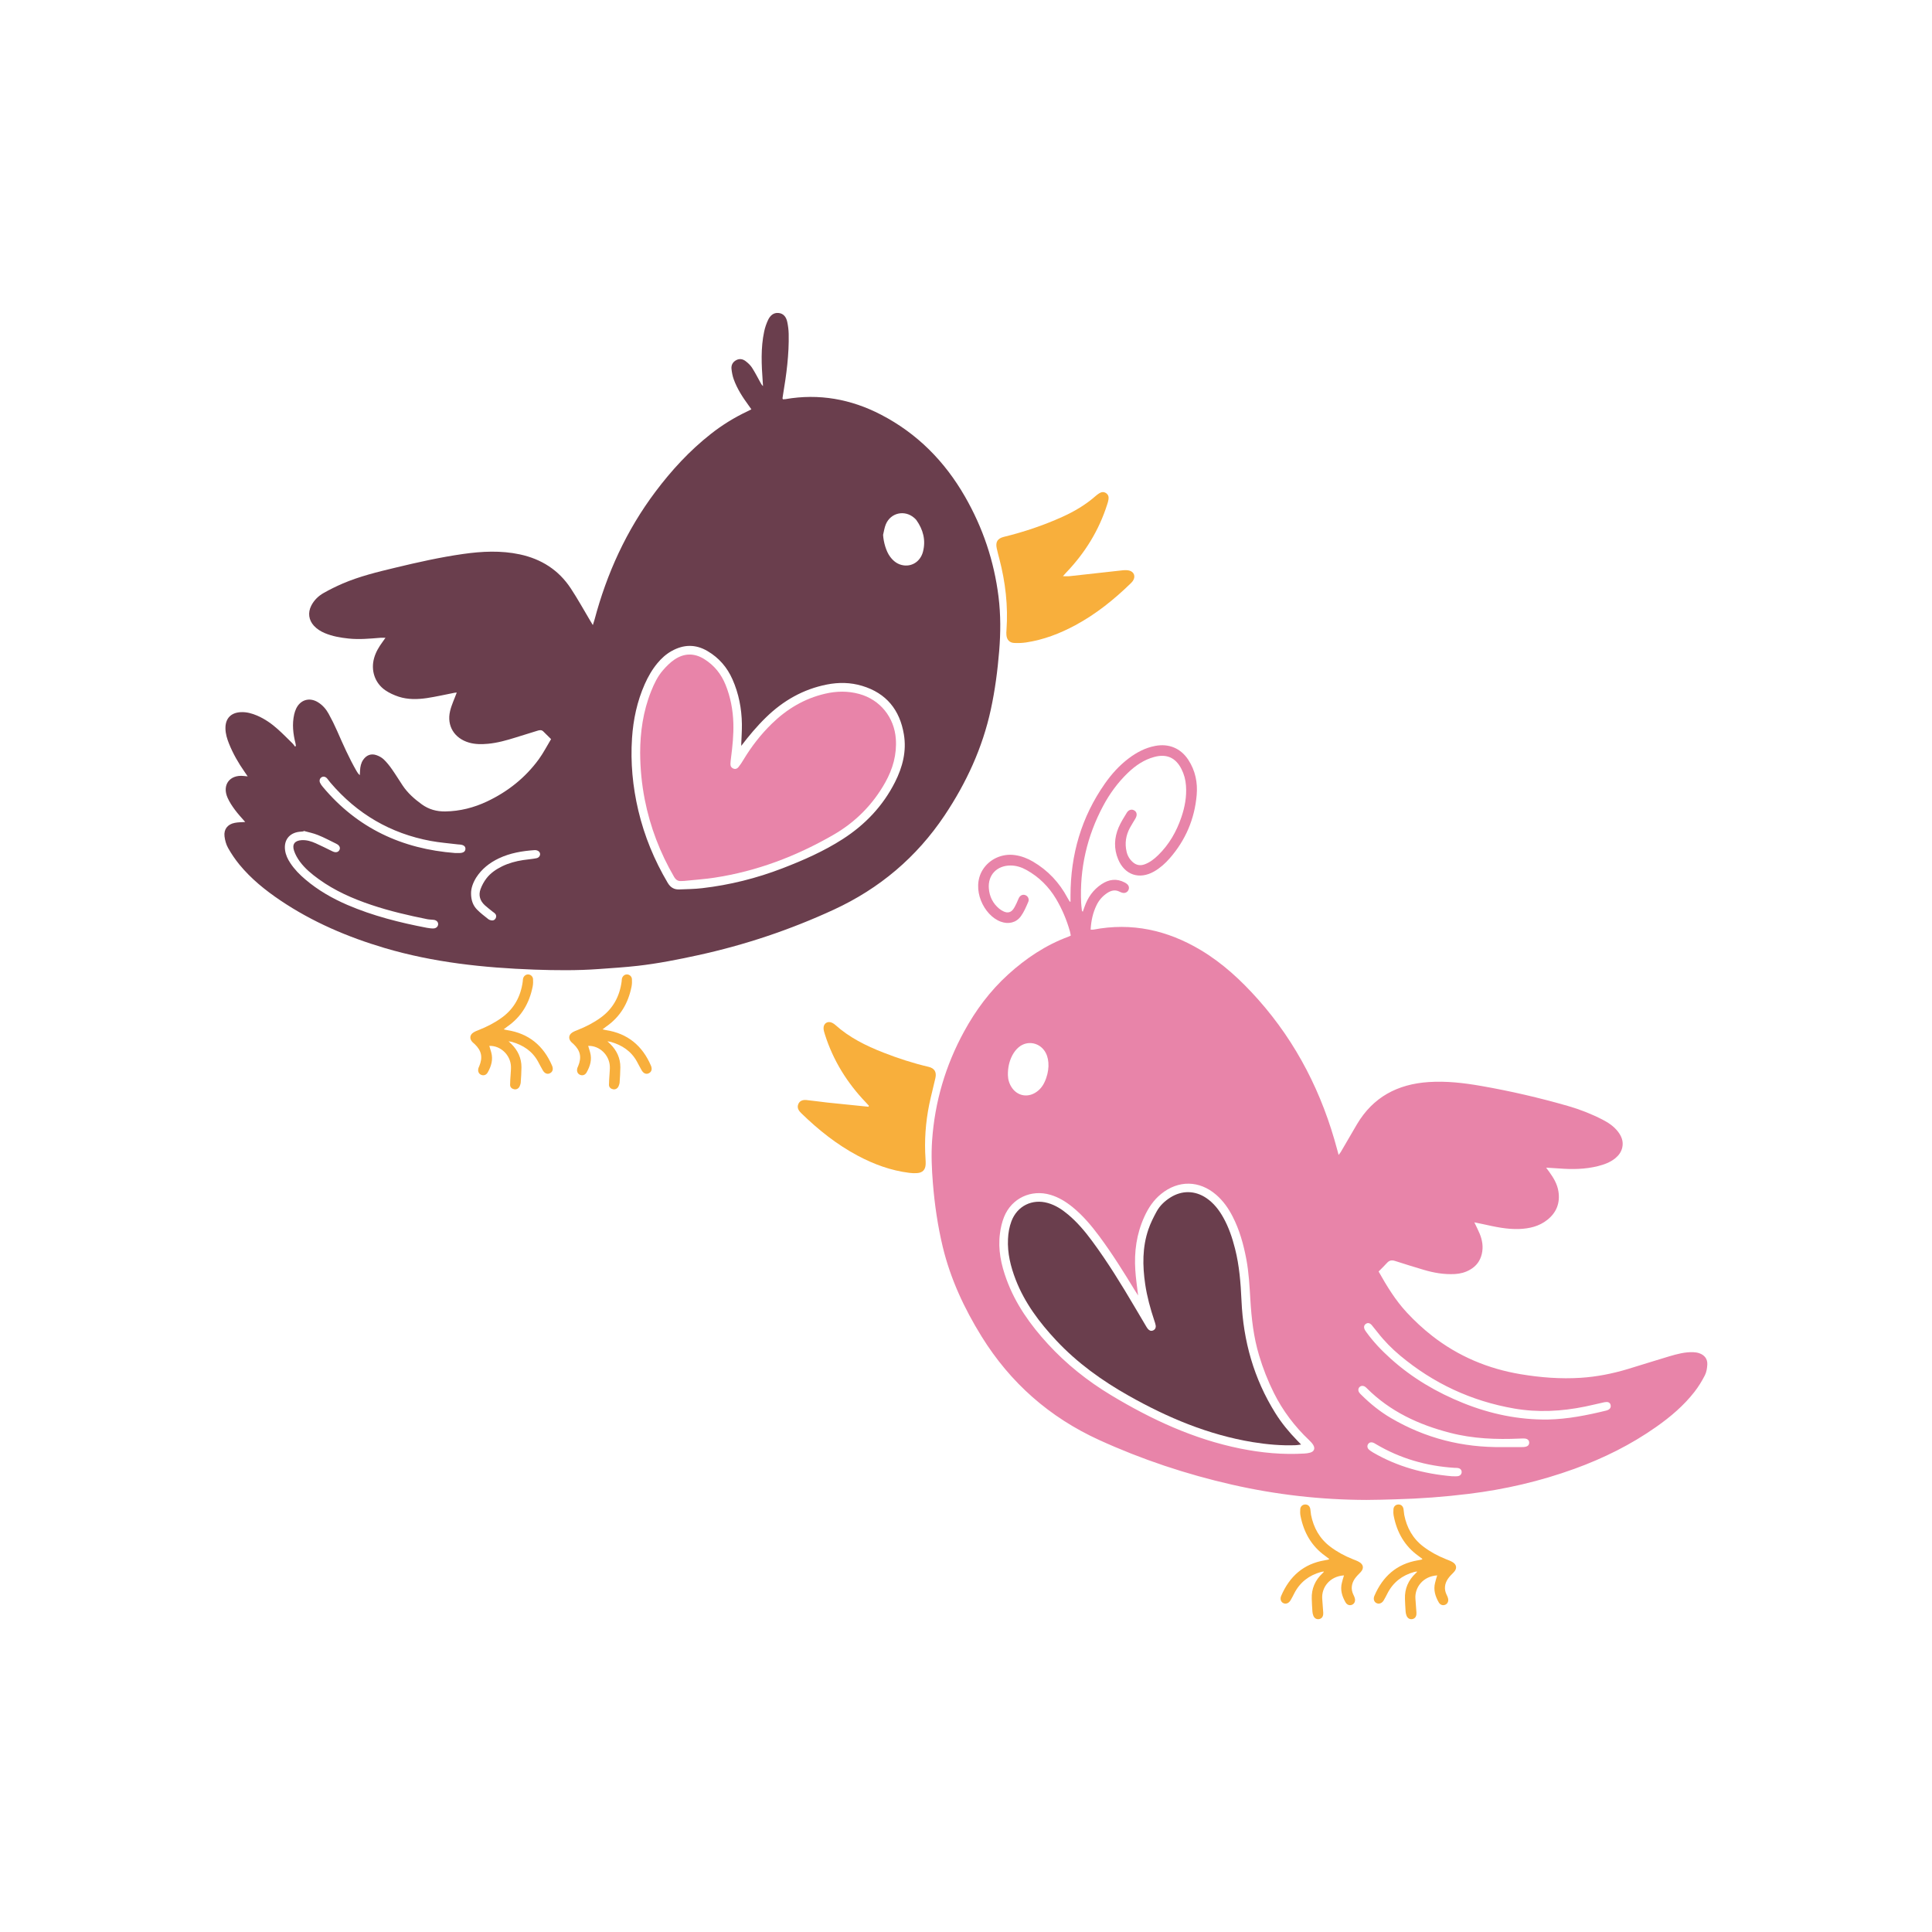 <?xml version="1.0" encoding="utf-8"?>
<!-- Generator: Adobe Illustrator 23.0.1, SVG Export Plug-In . SVG Version: 6.00 Build 0)  -->
<svg version="1.1" id="Calque_1" xmlns="http://www.w3.org/2000/svg" xmlns:xlink="http://www.w3.org/1999/xlink" x="0px" y="0px"
	 viewBox="0 0 432 432" style="enable-background:new 0 0 432 432;" xml:space="preserve">
<style type="text/css">
	.st0{fill:#AB8056;}
	.st1{fill:#1A1A1A;}
	.st2{fill:#736358;}
	.st3{fill:#C48C10;}
	.st4{fill:#544841;}
	.st5{fill:#E884A9;}
	.st6{fill:#B3B3B2;}
	.st7{fill:#C0282E;}
	.st8{fill:#333333;}
	.st9{fill:#19854B;}
	.st10{fill:#EBC776;}
	.st11{fill:#D5A953;}
	.st12{fill:#E1DFDB;}
	.st13{fill:#D2B155;}
	.st14{fill:#E8973E;}
	.st15{fill:#3A6C51;}
	.st16{fill:#036838;}
	.st17{fill:#4E695A;}
	.st18{fill:#8B3F43;}
	.st19{fill:#476C58;}
	.st20{fill:#A24F4D;}
	.st21{fill:#C5ADA4;}
	.st22{fill:#CCCBCB;}
	.st23{fill:#B79FA7;}
	.st24{fill:#815969;}
	.st25{fill:#A7A7A6;}
	.st26{fill:#D0AD76;}
	.st27{fill:#E8B953;}
	.st28{fill:#C59B6C;}
	.st29{fill:#F29222;}
	.st30{fill:#E6E5E5;}
	.st31{fill:#D2B79A;}
	.st32{fill:#BE8B65;}
	.st33{fill:#81A993;}
	.st34{fill:#9C7684;}
	.st35{fill:#824D61;}
	.st36{fill:#B14044;}
	.st37{fill:#8F5168;}
	.st38{fill:#D88EA9;}
	.st39{fill:#805C5C;}
	.st40{fill:#CCA3A3;}
	.st41{fill:#FFFFFF;}
	.st42{fill:#6A9DC3;}
	.st43{fill:#F49F5A;}
	.st44{fill:#6A3E4D;}
	.st45{fill:#F8AF3C;}
	.st46{fill:#EA5877;}
	.st47{fill:#F1D86A;}
	.st48{fill:#5EBEBD;}
	.st49{fill:#BDCD55;}
	.st50{fill:#A5A4A5;}
	.st51{fill:#B09FA0;}
	.st52{fill:#60AE9F;}
	.st53{fill:#BB8071;}
	.st54{fill:#9E7BB5;}
	.st55{fill:#A57C52;}
	.st56{fill:#E8973E;stroke:#E8973E;stroke-miterlimit:10;}
	.st57{fill:#AD375A;}
	.st58{fill:#7E8C66;}
	.st59{fill:#7C887F;}
	.st60{fill:#472912;}
	.st61{fill:#2B1A0F;}
	.st62{fill:#E52E31;}
	.st63{fill:#CA656A;}
	.st64{fill:#4E4D4D;}
	.st65{fill:#3A6D86;}
	.st66{fill:#1D1D1B;}
	.st67{fill:#0D0D0D;}
	.st68{fill:#EA94AA;}
	.st69{fill:#8DA198;}
	.st70{fill:#C896A9;}
	.st71{fill:#F5C645;}
	.st72{fill:#EFB443;}
	.st73{fill:#E68A44;}
	.st74{fill:#622C6A;}
	.st75{fill:#279352;}
	.st76{fill:#479754;}
	.st77{fill:#8764A2;}
	.st78{fill:#B59471;}
	.st79{fill:#B8D38E;}
	.st80{fill:#5CAF62;}
	.st81{fill:#F5DB56;}
	.st82{fill:#9C9E9F;}
	.st83{fill:#207242;}
	.st84{fill:#404041;}
	.st85{fill:#C1C2C1;}
	.st86{fill:#CBCACA;}
	.st87{fill:#904290;}
	.st88{fill:#129E56;}
	.st89{fill:#F1CC45;}
	.st90{fill:#5C3289;}
	.st91{fill:#2AA658;}
	.st92{fill:#C49A6C;}
	.st93{fill:#F1F1F1;}
	.st94{fill:#754D27;}
	.st95{fill:#8B6239;}
	.st96{fill:#B3B2B2;}
	.st97{fill:#979796;}
	.st98{fill:#C38045;}
	.st99{fill:#0E1014;}
	.st100{fill:#D8AA58;}
	.st101{fill:#0B0C0E;}
	.st102{fill:#6A4694;}
	.st103{fill:#3EA958;}
	.st104{fill:#FAD96F;}
	.st105{fill:#C58489;}
	.st106{fill:#C98C94;}
	.st107{fill:#2C2E30;}
	.st108{fill:#DDAAB1;}
	.st109{fill:#5A9AB5;}
	.st110{fill:#989898;}
	.st111{fill:#469771;}
	.st112{fill:#B59825;}
	.st113{fill:#E96C99;}
	.st114{fill:#BFA490;}
	.st115{fill:#808080;}
	.st116{fill:#80C9CB;}
	.st117{fill:#C9CE66;}
	.st118{fill:#72A6CB;}
	.st119{fill:#ED799D;}
	.st120{fill:#F4AB5E;}
	.st121{fill:#F2902A;}
	.st122{fill:#7FBB48;}
	.st123{fill:#ED7AA9;}
	.st124{fill:#53A2DA;}
	.st125{fill:#07473E;}
	.st126{fill:#960527;}
	.st127{fill:#110A09;}
	.st128{fill:#F15A24;}
	.st129{fill:#9B0808;}
	.st130{fill:#EFEFEF;}
	.st131{fill:#87C1BF;}
	.st132{fill:#E58645;}
	.st133{fill:#4F3928;}
	.st134{fill:#666666;}
	.st135{fill:#BDCCD4;}
	.st136{fill:#A0C1C0;}
</style>

<g>
	<g>
		<path class="st44" d="M54.83,183.8c-0.82-0.95-1.62-1.79-2.3-2.72c-0.62-0.84-1.22-1.73-1.64-2.69c-1.28-2.87,0.47-5.21,3.59-4.88
			c0.23,0.02,0.47,0.04,0.9,0.09c-0.29-0.43-0.49-0.72-0.69-1.01c-1.39-1.98-2.59-4.07-3.49-6.32c-0.43-1.08-0.77-2.18-0.79-3.36
			c-0.05-2.24,1.21-3.57,3.45-3.67c1.29-0.06,2.49,0.28,3.66,0.78c1.7,0.74,3.21,1.79,4.58,3.02c1.14,1.02,2.21,2.11,3.3,3.18
			c0.21,0.21,0.38,0.47,0.56,0.71c0.07-0.04,0.13-0.08,0.2-0.12c-0.03-0.2-0.04-0.41-0.09-0.61c-0.54-2.13-0.78-4.28-0.29-6.46
			c0.1-0.43,0.24-0.85,0.42-1.25c0.95-2.04,3.02-2.65,4.94-1.44c1,0.63,1.77,1.51,2.33,2.53c0.69,1.25,1.33,2.53,1.9,3.83
			c1.34,3.05,2.68,6.1,4.35,8.99c0.18,0.32,0.38,0.63,0.73,0.93c0.02-0.35,0.04-0.69,0.06-1.04c0.04-0.86,0.21-1.69,0.71-2.41
			c0.72-1.03,1.75-1.44,2.94-1.03c0.59,0.2,1.2,0.53,1.65,0.96c0.68,0.65,1.28,1.41,1.82,2.18c0.84,1.19,1.6,2.45,2.41,3.66
			c1.13,1.69,2.63,3.01,4.27,4.2c1.58,1.14,3.33,1.62,5.26,1.59c3.29-0.05,6.41-0.85,9.35-2.24c4.62-2.19,8.55-5.3,11.57-9.45
			c1.01-1.39,1.8-2.94,2.73-4.48c-0.64-0.63-1.2-1.17-1.74-1.72c-0.41-0.41-0.88-0.29-1.33-0.15c-1.62,0.5-3.24,1.01-4.87,1.51
			c-2.01,0.63-4.04,1.2-6.15,1.4c-1.43,0.13-2.85,0.14-4.25-0.26c-3.28-0.95-5.03-3.74-4.24-7.06c0.33-1.4,0.98-2.73,1.49-4.13
			c-0.1,0.01-0.31,0.01-0.52,0.05c-2.07,0.4-4.12,0.88-6.2,1.19c-2.09,0.3-4.22,0.35-6.27-0.32c-1.05-0.35-2.1-0.82-3.01-1.45
			c-2.34-1.63-3.26-4.47-2.47-7.22c0.38-1.33,1.08-2.49,1.89-3.59c0.2-0.26,0.38-0.54,0.64-0.91c-0.46,0-0.78-0.02-1.11,0
			c-2.37,0.19-4.74,0.42-7.12,0.17c-1.83-0.19-3.63-0.5-5.35-1.22c-0.92-0.39-1.75-0.91-2.43-1.65c-1.16-1.28-1.37-2.9-0.6-4.45
			c0.63-1.25,1.61-2.21,2.81-2.88c1.36-0.77,2.76-1.46,4.19-2.08c3.79-1.63,7.79-2.6,11.79-3.56c5.02-1.21,10.06-2.34,15.18-3.07
			c4.23-0.6,8.46-0.81,12.68,0.09c4.81,1.03,8.69,3.49,11.4,7.61c1.53,2.32,2.88,4.77,4.31,7.17c0.17,0.29,0.34,0.57,0.62,1.03
			c0.15-0.49,0.27-0.81,0.36-1.15c2.76-10.4,7.14-20.02,13.62-28.65c3.61-4.81,7.65-9.2,12.39-12.93c2.55-2.01,5.29-3.7,8.22-5.08
			c0.27-0.13,0.53-0.27,0.86-0.44c-0.25-0.35-0.46-0.65-0.67-0.94c-1.31-1.79-2.51-3.65-3.27-5.74c-0.27-0.75-0.43-1.57-0.51-2.37
			c-0.08-0.83,0.28-1.53,1.06-1.94c0.75-0.4,1.49-0.25,2.11,0.23c0.53,0.4,1.05,0.89,1.41,1.44c0.68,1.05,1.25,2.18,1.86,3.28
			c0.16,0.29,0.3,0.59,0.61,0.85c-0.02-0.35-0.04-0.69-0.07-1.04c-0.27-3.74-0.46-7.47,0.33-11.17c0.19-0.89,0.49-1.77,0.88-2.59
			c0.44-0.93,1.18-1.65,2.31-1.55c1.19,0.11,1.76,0.98,1.98,2.05c0.18,0.86,0.29,1.75,0.31,2.62c0.1,4.58-0.5,9.09-1.26,13.59
			c-0.05,0.27-0.09,0.54-0.12,0.8c-0.01,0.06,0.04,0.12,0.09,0.24c0.17-0.01,0.37,0,0.56-0.03c7.52-1.3,14.63-0.02,21.35,3.46
			c8.11,4.2,14.27,10.44,18.8,18.33c4,6.96,6.51,14.42,7.5,22.38c0.5,4.03,0.48,8.07,0.15,12.11c-0.36,4.41-0.93,8.79-1.87,13.11
			c-1.86,8.59-5.47,16.4-10.34,23.69c-6.27,9.37-14.55,16.35-24.77,21.07c-9.79,4.52-19.94,7.92-30.48,10.21
			c-4.42,0.96-8.85,1.84-13.35,2.35c-2.9,0.33-5.82,0.51-8.74,0.72c-4.79,0.35-9.59,0.3-14.38,0.13
			c-11.34-0.41-22.57-1.6-33.51-4.84c-8.26-2.45-16.11-5.8-23.28-10.63c-3.4-2.29-6.57-4.85-9.18-8.03c-0.94-1.15-1.79-2.4-2.52-3.7
			c-0.44-0.78-0.69-1.71-0.8-2.6c-0.19-1.58,0.69-2.7,2.26-3.01C53.24,183.84,54,183.86,54.83,183.8z M165.75,166.77
			c0-0.16,0-0.32,0-0.48c0.05-1.46,0.16-2.92,0.14-4.38c-0.05-3.47-0.7-6.83-2.11-10.01c-1.19-2.69-3.03-4.82-5.58-6.32
			c-2.68-1.58-5.36-1.5-8.04,0c-1.23,0.69-2.26,1.62-3.16,2.71c-1.18,1.42-2.09,3.01-2.84,4.7c-1.7,3.84-2.56,7.88-2.84,12.05
			c-0.36,5.47,0.15,10.86,1.41,16.2c1.36,5.74,3.58,11.11,6.58,16.18c0.61,1.02,1.43,1.51,2.59,1.46c1.7-0.07,3.4-0.08,5.09-0.28
			c6.17-0.71,12.16-2.21,17.96-4.44c4.67-1.8,9.24-3.81,13.46-6.52c5.02-3.22,9.02-7.42,11.72-12.77c1.69-3.35,2.61-6.89,1.98-10.65
			c-0.91-5.48-3.92-9.23-9.34-10.86c-2.59-0.78-5.23-0.82-7.87-0.3c-5.3,1.04-9.78,3.61-13.62,7.35
			C169.28,162.35,167.49,164.49,165.75,166.77z M67.9,185.79c-0.01,0.04-0.03,0.08-0.04,0.11c-0.34,0.03-0.68,0.06-1.01,0.1
			c-2.19,0.29-3.41,1.89-3.11,4.09c0.14,1.07,0.59,2.02,1.18,2.9c0.92,1.4,2.09,2.59,3.37,3.67c2.82,2.4,6,4.22,9.38,5.68
			c5.71,2.45,11.7,3.96,17.78,5.12c0.5,0.09,1.01,0.16,1.51,0.14c0.6-0.03,1-0.45,1.01-0.95c0.01-0.5-0.37-0.89-0.99-0.97
			c-0.47-0.06-0.95-0.05-1.42-0.14c-4.23-0.85-8.43-1.82-12.53-3.2c-4.17-1.4-8.17-3.16-11.76-5.76c-1.58-1.14-3.08-2.37-4.24-3.95
			c-0.53-0.73-1-1.55-1.28-2.4c-0.49-1.46,0.17-2.28,1.71-2.37c1.12-0.06,2.15,0.26,3.15,0.71c1.15,0.51,2.27,1.08,3.4,1.63
			c0.21,0.1,0.42,0.22,0.65,0.29c0.56,0.17,1.01,0,1.23-0.42c0.23-0.43,0.09-0.88-0.39-1.23c-0.11-0.08-0.23-0.14-0.35-0.2
			c-1.35-0.65-2.66-1.37-4.05-1.92C70.08,186.3,68.97,186.09,67.9,185.79z M197.46,119.6c0.11,1.7,0.69,3.68,1.54,4.84
			c0.77,1.06,1.76,1.81,3.08,1.98c1.98,0.26,3.77-0.97,4.31-3.09c0.65-2.55,0.03-4.9-1.48-7.03c-0.14-0.19-0.32-0.35-0.5-0.51
			c-2.13-1.84-5.26-1.15-6.34,1.46C197.76,117.99,197.65,118.82,197.46,119.6z M101.79,190.74c0.3,0,0.6,0,0.91,0
			c0.87-0.01,1.33-0.31,1.37-0.89c0.04-0.59-0.39-0.94-1.26-1.01c-0.14-0.01-0.27-0.01-0.41-0.03c-2.02-0.25-4.06-0.4-6.06-0.77
			c-9.03-1.67-16.5-6.05-22.45-13.03c-0.26-0.31-0.49-0.65-0.76-0.96c-0.39-0.43-0.88-0.5-1.28-0.22c-0.35,0.25-0.5,0.73-0.29,1.19
			c0.15,0.33,0.38,0.65,0.62,0.93C79.9,185.19,89.9,189.83,101.79,190.74z M105.33,199.8c0.01,1.51,0.44,2.68,1.36,3.61
			c0.76,0.77,1.63,1.42,2.48,2.1c0.2,0.16,0.48,0.26,0.74,0.3c0.4,0.06,0.74-0.12,0.93-0.49c0.18-0.36,0.15-0.73-0.14-1.04
			c-0.16-0.17-0.37-0.29-0.56-0.44c-0.58-0.47-1.18-0.92-1.73-1.42c-1.08-0.99-1.46-2.23-0.96-3.61c0.31-0.84,0.76-1.67,1.31-2.39
			c0.92-1.2,2.16-2.04,3.52-2.71c1.48-0.72,3.05-1.14,4.66-1.39c1.01-0.16,2.03-0.22,3.02-0.42c0.8-0.16,1.08-1.06,0.5-1.54
			c-0.23-0.19-0.62-0.3-0.93-0.27c-2.76,0.19-5.46,0.64-7.99,1.84c-2.06,0.98-3.81,2.35-5.06,4.29
			C105.76,197.39,105.31,198.62,105.33,199.8z"/>
		<path class="st45" d="M237.67,128.84c0.62,0,1.08,0.04,1.54-0.01c3.88-0.42,7.76-0.87,11.65-1.29c0.53-0.06,1.1-0.09,1.61,0.03
			c1.13,0.27,1.5,1.35,0.85,2.31c-0.15,0.22-0.34,0.42-0.54,0.61c-3.72,3.61-7.74,6.84-12.33,9.31c-3.47,1.87-7.1,3.26-11,3.85
			c-0.87,0.13-1.76,0.16-2.64,0.12c-1.06-0.04-1.67-0.69-1.77-1.74c-0.04-0.37-0.02-0.75,0.01-1.12c0.39-5.41-0.23-10.72-1.59-15.95
			c-0.21-0.79-0.42-1.58-0.59-2.37c-0.3-1.42,0.19-2.2,1.61-2.55c4.46-1.09,8.81-2.55,13-4.44c2.71-1.22,5.25-2.71,7.49-4.68
			c0.25-0.22,0.53-0.43,0.81-0.61c0.49-0.31,1.02-0.39,1.53-0.05c0.51,0.34,0.65,0.86,0.55,1.43c-0.06,0.37-0.16,0.73-0.28,1.08
			c-1.84,5.81-4.96,10.85-9.16,15.24C238.19,128.25,237.98,128.5,237.67,128.84z"/>
		<path class="st45" d="M135.82,232.83c0.34,0.32,0.5,0.47,0.66,0.63c1.43,1.43,2.24,3.15,2.23,5.19c-0.01,1.12-0.08,2.24-0.16,3.36
			c-0.02,0.3-0.12,0.6-0.24,0.88c-0.23,0.52-0.73,0.78-1.24,0.67c-0.52-0.11-0.89-0.44-0.9-0.97c-0.01-0.74,0.07-1.49,0.11-2.23
			c0.03-0.64,0.11-1.29,0.08-1.93c-0.12-2.55-2.33-4.66-4.84-4.57c0.15,0.49,0.3,0.96,0.43,1.44c0.45,1.62,0.01,3.09-0.78,4.49
			c-0.34,0.6-0.92,0.78-1.48,0.54c-0.54-0.23-0.78-0.79-0.61-1.45c0.04-0.16,0.12-0.32,0.19-0.47c0.83-2.01,0.52-3.48-1.04-4.97
			c-0.17-0.16-0.37-0.3-0.53-0.48c-0.64-0.72-0.55-1.56,0.26-2.09c0.37-0.24,0.79-0.4,1.2-0.56c1.84-0.73,3.59-1.62,5.19-2.79
			c2.74-2,4.2-4.73,4.65-8.06c0.03-0.2,0.01-0.41,0.06-0.61c0.13-0.59,0.61-0.98,1.15-0.97c0.54,0.02,1.04,0.43,1.09,1.03
			c0.04,0.57,0.02,1.16-0.09,1.72c-0.74,3.68-2.51,6.72-5.63,8.89c-0.25,0.17-0.48,0.36-0.84,0.64c0.33,0.08,0.53,0.14,0.74,0.17
			c4.86,0.75,8.15,3.48,10.07,7.95c0.32,0.75,0.16,1.36-0.43,1.68c-0.58,0.31-1.19,0.11-1.62-0.6c-0.38-0.64-0.71-1.31-1.07-1.97
			c-1.29-2.35-3.33-3.7-5.85-4.42C136.39,232.93,136.23,232.91,135.82,232.83z"/>
		<path class="st45" d="M113.71,232.83c0.34,0.32,0.5,0.47,0.66,0.63c1.43,1.43,2.24,3.15,2.23,5.19c-0.01,1.12-0.08,2.24-0.16,3.36
			c-0.02,0.3-0.12,0.6-0.24,0.88c-0.23,0.52-0.73,0.78-1.24,0.67c-0.52-0.11-0.89-0.44-0.9-0.97c-0.01-0.74,0.07-1.49,0.11-2.23
			c0.03-0.64,0.11-1.29,0.08-1.93c-0.12-2.55-2.33-4.66-4.84-4.57c0.15,0.49,0.3,0.96,0.43,1.44c0.45,1.62,0.01,3.09-0.78,4.49
			c-0.34,0.6-0.92,0.78-1.48,0.54c-0.54-0.23-0.78-0.79-0.61-1.45c0.04-0.16,0.12-0.32,0.19-0.47c0.83-2.01,0.52-3.48-1.04-4.97
			c-0.17-0.16-0.37-0.3-0.53-0.48c-0.64-0.72-0.55-1.56,0.26-2.09c0.37-0.24,0.79-0.4,1.2-0.56c1.84-0.73,3.59-1.62,5.19-2.79
			c2.74-2,4.2-4.73,4.65-8.06c0.03-0.2,0.01-0.41,0.06-0.61c0.13-0.59,0.61-0.98,1.15-0.97c0.54,0.02,1.04,0.43,1.09,1.03
			c0.04,0.57,0.02,1.16-0.09,1.72c-0.74,3.68-2.51,6.72-5.63,8.89c-0.25,0.17-0.48,0.36-0.84,0.64c0.33,0.08,0.53,0.14,0.74,0.17
			c4.86,0.75,8.15,3.48,10.07,7.95c0.32,0.75,0.16,1.36-0.43,1.68c-0.58,0.31-1.19,0.11-1.62-0.6c-0.38-0.64-0.71-1.31-1.07-1.97
			c-1.29-2.35-3.33-3.7-5.85-4.42C114.28,232.93,114.12,232.91,113.71,232.83z"/>
		<path class="st5" d="M143.14,168.31c0.01-4.56,0.65-9.25,2.45-13.74c0.67-1.68,1.45-3.32,2.64-4.69c0.77-0.89,1.63-1.76,2.6-2.41
			c2.14-1.44,4.39-1.49,6.62-0.11c2.24,1.39,3.82,3.35,4.8,5.79c1.1,2.74,1.64,5.6,1.73,8.55c0.08,2.59-0.19,5.16-0.52,7.73
			c-0.06,0.47-0.12,0.95-0.13,1.42c-0.01,0.48,0.23,0.85,0.7,1.02c0.45,0.16,0.83-0.01,1.09-0.34c0.4-0.5,0.76-1.04,1.09-1.6
			c1.78-2.96,3.87-5.67,6.34-8.08c3.38-3.3,7.29-5.65,11.92-6.73c2.56-0.6,5.11-0.65,7.66,0.05c4.67,1.28,7.85,5.23,8.18,10.07
			c0.24,3.48-0.67,6.67-2.34,9.67c-2.79,4.99-6.69,8.92-11.62,11.76c-8.29,4.78-17.11,8.14-26.6,9.58
			c-2.25,0.34-4.52,0.49-6.79,0.73c-0.2,0.02-0.41,0.01-0.61,0.02c-0.76,0.06-1.23-0.26-1.63-0.94c-3.14-5.4-5.34-11.14-6.55-17.27
			C143.51,175.4,143.16,171.99,143.14,168.31z"/>
	</g>
	<g>
		<path class="st5" d="M308.26,284.31c1.85,3.3,3.76,6.42,6.28,9.14c1.76,1.9,3.66,3.66,5.69,5.25c5.85,4.57,12.49,7.36,19.81,8.58
			c4.45,0.74,8.91,1.09,13.41,0.8c3.58-0.23,7.07-0.92,10.5-1.95c3.09-0.93,6.16-1.92,9.26-2.84c1.76-0.52,3.54-1,5.4-0.94
			c0.47,0.02,0.96,0.09,1.39,0.25c1.14,0.41,1.81,1.26,1.76,2.48c-0.04,0.83-0.18,1.73-0.55,2.45c-0.66,1.29-1.43,2.55-2.33,3.7
			c-2.4,3.08-5.36,5.59-8.55,7.83c-5.65,3.98-11.79,7.02-18.27,9.37c-7.67,2.78-15.56,4.61-23.65,5.6
			c-5.44,0.67-10.89,1.08-16.36,1.22c-2.17,0.06-4.35,0.14-6.53,0.14c-10.13-0.03-20.13-1.16-30.02-3.41
			c-10.24-2.33-20.14-5.62-29.7-9.98c-11.12-5.07-19.89-12.79-26.32-23.17c-3.87-6.25-6.95-12.85-8.68-20.03
			c-1.12-4.67-1.81-9.41-2.2-14.19c-0.26-3.19-0.4-6.38-0.18-9.58c0.6-8.64,2.99-16.76,7.14-24.36c2.61-4.79,5.82-9.1,9.87-12.78
			c3.99-3.62,8.4-6.57,13.48-8.45c0.16-0.06,0.3-0.14,0.52-0.24c-0.07-0.33-0.11-0.66-0.2-0.97c-0.72-2.53-1.73-4.94-3.07-7.2
			c-1.63-2.75-3.83-4.93-6.62-6.49c-1.11-0.62-2.29-1.01-3.59-1.01c-3.05,0.01-5.09,2.12-4.84,5.15c0.14,1.79,0.91,3.34,2.31,4.5
			c0.31,0.26,0.67,0.48,1.03,0.64c0.88,0.39,1.6,0.21,2.15-0.57c0.29-0.41,0.5-0.89,0.73-1.34c0.18-0.37,0.31-0.76,0.49-1.12
			c0.32-0.61,0.87-0.84,1.44-0.64c0.57,0.2,0.94,0.87,0.67,1.5c-0.48,1.11-0.96,2.27-1.67,3.24c-1.06,1.45-2.79,1.82-4.48,1.2
			c-3.82-1.39-6.65-7.35-4.07-11.56c1.49-2.42,4.35-3.75,7.27-3.32c1.44,0.21,2.76,0.72,4,1.45c3.34,1.96,5.89,4.68,7.71,8.09
			c0.16,0.3,0.34,0.58,0.52,0.86c0.01,0.02,0.06,0.01,0.16,0.01c0-0.46,0-0.92,0-1.38c0.01-9.13,2.42-17.52,7.69-25.03
			c1.49-2.12,3.22-4.05,5.3-5.62c1.78-1.35,3.72-2.38,5.94-2.8c3.05-0.58,5.71,0.51,7.41,3.11c1.57,2.4,2.12,5.09,1.87,7.9
			c-0.47,5.34-2.48,10.06-6.02,14.11c-1.01,1.16-2.15,2.18-3.49,2.95c-3.29,1.88-6.57,0.81-8.04-2.7c-1-2.37-0.9-4.8,0.1-7.15
			c0.49-1.15,1.18-2.22,1.83-3.29c0.41-0.67,1.11-0.84,1.66-0.51c0.6,0.35,0.71,1.03,0.28,1.79c-0.41,0.71-0.86,1.39-1.25,2.11
			c-0.9,1.68-1.18,3.46-0.74,5.33c0.21,0.92,0.67,1.7,1.38,2.33c0.79,0.7,1.67,0.86,2.65,0.5c1.18-0.43,2.13-1.18,3.02-2.04
			c2.44-2.38,4.09-5.24,5.18-8.44c0.79-2.3,1.23-4.66,1.05-7.11c-0.09-1.31-0.42-2.55-1.01-3.71c-1.29-2.56-3.32-3.46-6.09-2.71
			c-2.3,0.62-4.19,1.92-5.88,3.54c-2.25,2.16-4.08,4.66-5.54,7.4c-3.62,6.78-5.28,14.02-4.92,21.71c0.03,0.58,0.11,1.15,0.17,1.72
			c0.01,0.05,0.07,0.09,0.19,0.25c0.14-0.4,0.26-0.74,0.38-1.07c0.73-2.13,1.96-3.88,3.85-5.12c1.62-1.07,3.33-1.31,5.11-0.38
			c0.21,0.11,0.42,0.23,0.59,0.39c0.43,0.39,0.51,0.92,0.24,1.39c-0.25,0.46-0.76,0.67-1.31,0.54c-0.23-0.06-0.45-0.15-0.66-0.26
			c-0.96-0.48-1.85-0.26-2.7,0.29c-1.08,0.7-1.9,1.65-2.45,2.81c-0.8,1.67-1.18,3.45-1.29,5.4c0.24,0,0.43,0.03,0.61,0
			c8.6-1.65,16.54,0.12,23.97,4.55c4.93,2.94,9.08,6.8,12.87,11.06c8.66,9.75,14.36,21.06,17.69,33.62
			c0.09,0.33,0.18,0.65,0.31,1.15c0.21-0.29,0.37-0.47,0.49-0.67c1.2-2.05,2.39-4.12,3.6-6.17c3.61-6.11,9.1-9,16.06-9.46
			c3.98-0.26,7.88,0.2,11.77,0.88c6.53,1.14,12.99,2.64,19.36,4.47c2.68,0.77,5.28,1.79,7.76,3.07c1.28,0.66,2.46,1.45,3.37,2.6
			c0.83,1.05,1.32,2.22,1.02,3.6c-0.22,1.01-0.8,1.79-1.58,2.43c-1.14,0.92-2.48,1.4-3.87,1.75c-2.87,0.72-5.79,0.75-8.72,0.52
			c-0.87-0.07-1.74-0.11-2.86-0.18c0.35,0.47,0.56,0.76,0.77,1.05c0.92,1.28,1.71,2.62,1.97,4.21c0.43,2.61-0.41,4.77-2.47,6.41
			c-1.83,1.46-4,1.96-6.29,2.05c-2.75,0.1-5.4-0.49-8.06-1.08c-0.62-0.14-1.24-0.26-1.97-0.41c0.44,0.92,0.84,1.7,1.18,2.51
			c0.61,1.48,0.86,3,0.48,4.59c-0.37,1.54-1.24,2.7-2.61,3.48c-1.05,0.61-2.18,0.91-3.39,0.98c-2.41,0.13-4.74-0.27-7.04-0.96
			c-2.11-0.64-4.23-1.27-6.33-1.96c-0.75-0.25-1.3-0.15-1.82,0.43C309.59,283,308.95,283.61,308.26,284.31z M254.49,289.68
			c-0.28-0.43-0.47-0.73-0.66-1.03c-2.53-4.15-5.1-8.28-8-12.19c-1.77-2.38-3.67-4.65-5.98-6.53c-1.49-1.21-3.1-2.21-4.95-2.76
			c-4.32-1.29-8.69,0.74-10.38,4.92c-0.48,1.18-0.77,2.47-0.93,3.74c-0.47,3.56,0.26,6.97,1.48,10.29
			c2.01,5.49,5.34,10.15,9.25,14.41c4.14,4.51,8.9,8.3,14.14,11.45c9.02,5.43,18.47,9.82,28.87,11.92
			c4.76,0.96,9.54,1.41,14.39,1.11c0.4-0.02,0.81-0.08,1.21-0.19c0.9-0.24,1.19-0.91,0.72-1.71c-0.24-0.4-0.58-0.76-0.92-1.08
			c-3.24-3.07-5.89-6.57-7.89-10.57c-1.35-2.71-2.46-5.53-3.32-8.43c-1.22-4.07-1.69-8.25-1.94-12.46c-0.18-3.02-0.34-6.04-0.9-9.02
			c-0.63-3.32-1.52-6.55-3.08-9.57c-0.94-1.83-2.11-3.49-3.68-4.84c-3.75-3.23-8.45-3.29-12.29-0.17c-1.71,1.38-2.88,3.16-3.77,5.13
			c-1.73,3.8-2.28,7.81-2,11.94C253.97,285.86,254.25,287.67,254.49,289.68z M346.11,317.41c4.45-0.09,8.78-0.96,13.08-2.01
			c0.19-0.05,0.39-0.13,0.56-0.24c0.38-0.26,0.5-0.63,0.37-1.07c-0.12-0.42-0.46-0.6-0.85-0.6c-0.33,0-0.67,0.08-1,0.16
			c-1.29,0.29-2.58,0.6-3.88,0.87c-5.25,1.07-10.52,1.35-15.82,0.43c-9.56-1.66-18.06-5.62-25.5-11.84
			c-1.85-1.55-3.55-3.27-5.04-5.19c-0.42-0.54-0.84-1.07-1.28-1.59c-0.44-0.52-0.9-0.61-1.33-0.32c-0.47,0.32-0.54,0.83-0.19,1.44
			c0.07,0.12,0.15,0.23,0.23,0.34c1.59,2.22,3.47,4.19,5.5,6.01c4.8,4.33,10.29,7.55,16.27,9.95
			C333.29,316.18,339.57,317.49,346.11,317.41z M234.44,238.43c0.02-1.17-0.15-2.1-0.59-2.97c-1.18-2.31-4.06-2.96-6.05-1.31
			c-0.58,0.48-1.08,1.14-1.44,1.82c-0.72,1.37-1.02,2.87-0.99,4.43c0.02,1.01,0.31,1.94,0.87,2.78c1.2,1.79,3.33,2.28,5.19,1.19
			c0.97-0.57,1.66-1.39,2.13-2.4C234.12,240.79,234.4,239.53,234.44,238.43z M335.94,323.57c1.46,0,2.92,0,4.38,0
			c0.27,0,0.55-0.01,0.81-0.07c0.47-0.11,0.79-0.39,0.8-0.91c0.01-0.49-0.32-0.85-0.9-0.92c-0.4-0.05-0.81-0.01-1.22,0
			c-5.25,0.23-10.44,0.04-15.58-1.29c-7.04-1.82-13.42-4.78-18.62-9.98c-0.12-0.12-0.25-0.24-0.39-0.33
			c-0.43-0.27-0.9-0.24-1.22,0.07c-0.32,0.31-0.36,0.79-0.09,1.21c0.13,0.2,0.3,0.37,0.47,0.53c2.01,2,4.2,3.77,6.64,5.2
			C318.72,321.6,327.05,323.7,335.94,323.57z M324.63,330.09c0.44,0,0.89,0.04,1.32-0.01c0.55-0.07,0.89-0.47,0.88-0.95
			c-0.01-0.49-0.34-0.82-0.92-0.89c-0.23-0.03-0.47-0.02-0.71-0.03c-6.27-0.4-12.14-2.09-17.56-5.31c-0.2-0.12-0.41-0.26-0.63-0.33
			c-0.42-0.13-0.81-0.07-1.09,0.32c-0.25,0.35-0.22,0.87,0.14,1.2c0.29,0.28,0.64,0.5,0.99,0.71
			C312.49,327.96,318.4,329.55,324.63,330.09z"/>
		<path class="st45" d="M194.3,247.26c-0.22-0.24-0.44-0.49-0.67-0.73c-4.21-4.39-7.34-9.42-9.18-15.23
			c-0.13-0.42-0.27-0.85-0.3-1.28c-0.08-1.18,0.92-1.83,1.96-1.3c0.24,0.12,0.47,0.28,0.67,0.46c3.14,2.82,6.84,4.65,10.72,6.17
			c3.29,1.29,6.65,2.38,10.1,3.19c1.34,0.31,1.86,1.14,1.56,2.5c-0.44,1.99-0.98,3.96-1.39,5.95c-0.81,4.02-1.1,8.08-0.82,12.17
			c0.03,0.37,0.04,0.75,0.03,1.12c-0.04,1.27-0.67,1.95-1.94,2.03c-0.57,0.04-1.16,0.02-1.73-0.06c-4.1-0.51-7.91-1.91-11.53-3.84
			c-4.69-2.5-8.8-5.78-12.59-9.47c-0.05-0.05-0.09-0.1-0.14-0.15c-0.55-0.54-0.86-1.18-0.54-1.93c0.33-0.77,1.05-0.96,1.79-0.89
			c1.56,0.15,3.1,0.39,4.66,0.56c3.07,0.33,6.15,0.63,9.22,0.94C194.22,247.39,194.26,247.32,194.3,247.26z"/>
		<path class="st45" d="M300.52,352.26c-3.24,0.21-5.03,2.74-4.87,5.18c0.06,0.92,0.14,1.83,0.2,2.74c0.02,0.27,0.05,0.55,0.02,0.81
			c-0.07,0.6-0.41,0.96-0.94,1.05c-0.56,0.09-1.05-0.2-1.27-0.79c-0.11-0.28-0.18-0.59-0.2-0.89c-0.07-0.95-0.12-1.9-0.15-2.85
			c-0.08-2.28,0.76-4.18,2.41-5.73c0.07-0.07,0.15-0.14,0.22-0.21c0.02-0.02,0.03-0.06,0.08-0.18c-0.25,0.04-0.46,0.06-0.65,0.11
			c-2.69,0.75-4.73,2.32-6,4.84c-0.26,0.51-0.52,1.03-0.82,1.52c-0.41,0.67-1.08,0.88-1.64,0.58c-0.53-0.29-0.72-0.93-0.43-1.61
			c1.86-4.33,4.97-7.14,9.72-7.94c0.27-0.05,0.54-0.09,0.8-0.15c0.06-0.01,0.11-0.07,0.23-0.15c-0.31-0.24-0.6-0.46-0.89-0.67
			c-3.1-2.21-4.82-5.28-5.54-8.95c-0.1-0.49-0.1-1.02-0.06-1.52c0.05-0.62,0.5-1.01,1.06-1.04c0.62-0.04,1.07,0.34,1.19,1.01
			c0.08,0.43,0.08,0.88,0.16,1.31c0.57,2.87,1.91,5.29,4.26,7.08c1.55,1.18,3.25,2.1,5.06,2.82c0.47,0.19,0.96,0.36,1.4,0.61
			c1.04,0.57,1.16,1.49,0.34,2.33c-0.45,0.46-0.92,0.92-1.28,1.44c-0.75,1.12-0.91,2.32-0.31,3.57c0.12,0.25,0.24,0.49,0.31,0.75
			c0.19,0.66-0.05,1.23-0.57,1.48c-0.54,0.25-1.14,0.08-1.49-0.51c-0.78-1.36-1.23-2.8-0.82-4.39
			C300.17,353.37,300.34,352.86,300.52,352.26z"/>
		<path class="st45" d="M321.36,352.26c-3.24,0.21-5.03,2.74-4.87,5.18c0.06,0.92,0.14,1.83,0.2,2.74c0.02,0.27,0.05,0.55,0.02,0.81
			c-0.07,0.6-0.41,0.96-0.94,1.05c-0.56,0.09-1.05-0.2-1.27-0.79c-0.11-0.28-0.18-0.59-0.2-0.89c-0.07-0.95-0.12-1.9-0.15-2.85
			c-0.08-2.28,0.76-4.18,2.41-5.73c0.07-0.07,0.15-0.14,0.22-0.21c0.02-0.02,0.03-0.06,0.08-0.18c-0.25,0.04-0.46,0.06-0.65,0.11
			c-2.69,0.75-4.73,2.32-6,4.84c-0.26,0.51-0.52,1.03-0.82,1.52c-0.41,0.67-1.08,0.88-1.64,0.58c-0.53-0.29-0.72-0.93-0.43-1.61
			c1.86-4.33,4.97-7.14,9.72-7.94c0.27-0.05,0.54-0.09,0.8-0.15c0.06-0.01,0.11-0.07,0.23-0.15c-0.31-0.24-0.6-0.46-0.89-0.67
			c-3.1-2.21-4.82-5.28-5.54-8.95c-0.1-0.49-0.1-1.02-0.06-1.52c0.05-0.62,0.5-1.01,1.06-1.04c0.62-0.04,1.07,0.34,1.19,1.01
			c0.08,0.43,0.08,0.88,0.16,1.31c0.57,2.87,1.91,5.29,4.26,7.08c1.55,1.18,3.25,2.1,5.06,2.82c0.47,0.19,0.96,0.36,1.4,0.61
			c1.04,0.57,1.16,1.49,0.34,2.33c-0.45,0.46-0.92,0.92-1.28,1.44c-0.75,1.12-0.91,2.32-0.31,3.57c0.12,0.25,0.24,0.49,0.31,0.75
			c0.19,0.66-0.05,1.23-0.57,1.48c-0.54,0.25-1.14,0.08-1.49-0.51c-0.78-1.36-1.23-2.8-0.82-4.39
			C321.01,353.37,321.18,352.86,321.36,352.26z"/>
		<path class="st44" d="M290.93,323c-0.54,0.07-0.87,0.14-1.2,0.15c-3.24,0.12-6.44-0.17-9.64-0.69
			c-9.92-1.64-19.02-5.47-27.72-10.38c-5.96-3.36-11.47-7.32-16.16-12.32c-3.78-4.04-7.09-8.42-9.11-13.65
			c-1.12-2.91-1.86-5.9-1.71-9.05c0.06-1.37,0.29-2.7,0.77-3.99c1.29-3.42,4.65-5.08,8.16-4.07c1.7,0.49,3.15,1.43,4.48,2.55
			c2.07,1.73,3.81,3.79,5.4,5.95c3.5,4.73,6.58,9.75,9.56,14.81c0.83,1.4,1.66,2.81,2.49,4.21c0.12,0.2,0.24,0.41,0.39,0.59
			c0.3,0.36,0.67,0.59,1.16,0.39c0.46-0.18,0.7-0.59,0.61-1.15c-0.06-0.37-0.19-0.72-0.31-1.08c-0.88-2.65-1.62-5.33-2.03-8.1
			c-0.61-4.15-0.66-8.28,0.72-12.3c0.47-1.37,1.13-2.69,1.83-3.97c0.71-1.3,1.78-2.31,3.03-3.11c2.61-1.67,5.58-1.63,8.14,0.13
			c1.6,1.1,2.77,2.6,3.71,4.27c1.25,2.21,2.04,4.59,2.66,7.03c0.97,3.81,1.26,7.71,1.44,11.62c0.4,9,2.75,17.41,7.55,25.1
			c1.39,2.23,3.05,4.25,4.88,6.13C290.31,322.34,290.54,322.59,290.93,323z"/>
	</g>
</g>
<script>alert('xs')</script>
</svg>
